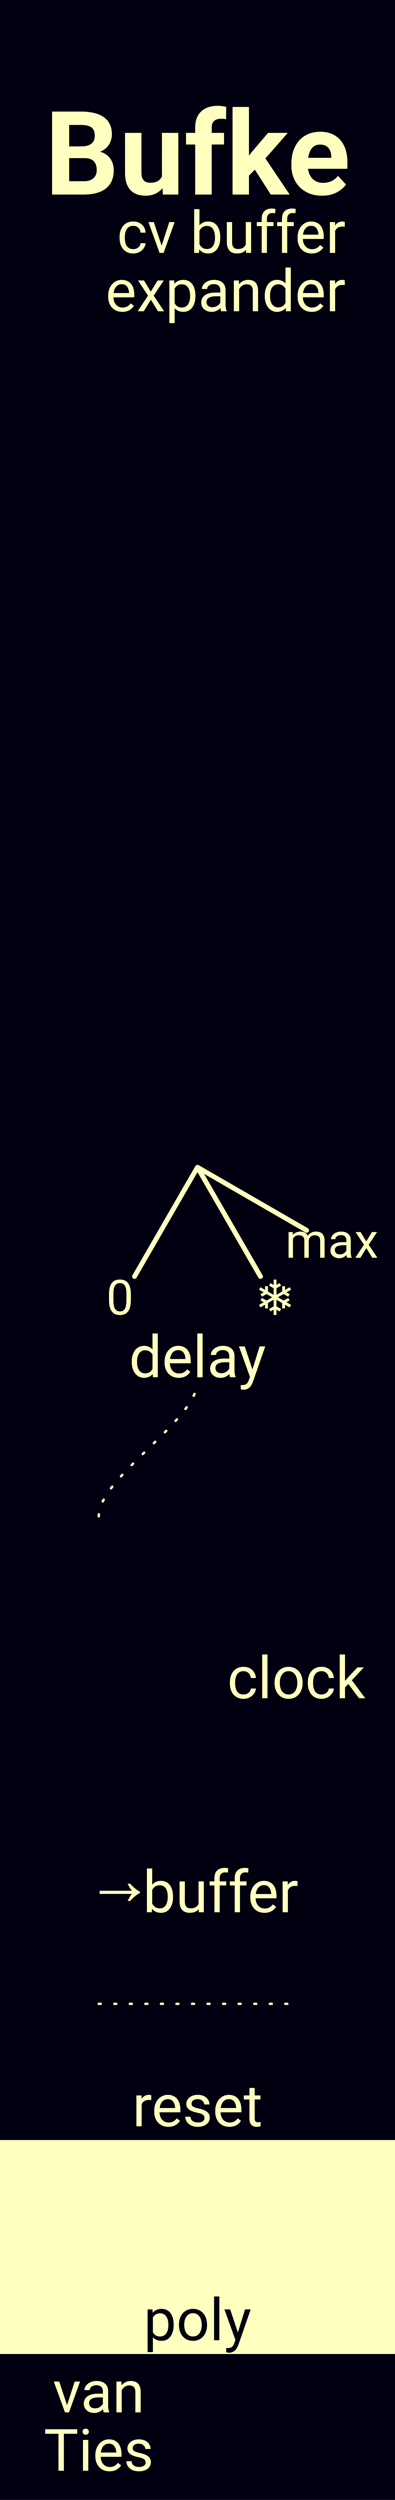 <?xml version="1.0" encoding="UTF-8" standalone="no"?>
<svg
   width="20.32mm"
   height="128.5mm"
   viewBox="0 0 20.32 128.5"
   version="1.1"
   id="svg13"
   sodipodi:docname="Bufke.svg"
   inkscape:version="1.4.2 (ebf0e94, 2025-05-08)"
   xmlns:inkscape="http://www.inkscape.org/namespaces/inkscape"
   xmlns:sodipodi="http://sodipodi.sourceforge.net/DTD/sodipodi-0.dtd"
   xmlns="http://www.w3.org/2000/svg"
   xmlns:svg="http://www.w3.org/2000/svg">
  <defs
     id="defs13" />
  <sodipodi:namedview
     id="namedview13"
     pagecolor="#ffffff"
     bordercolor="#000000"
     borderopacity="0.25"
     inkscape:showpageshadow="2"
     inkscape:pageopacity="0.0"
     inkscape:pagecheckerboard="0"
     inkscape:deskcolor="#d1d1d1"
     inkscape:document-units="mm"
     inkscape:zoom="2.1830005"
     inkscape:cx="16.720106"
     inkscape:cy="415.71222"
     inkscape:window-width="1366"
     inkscape:window-height="699"
     inkscape:window-x="0"
     inkscape:window-y="0"
     inkscape:window-maximized="1"
     inkscape:current-layer="svg13" />
  <rect
     style="fill:#000010"
     x="0"
     y="0"
     width="20.32"
     height="128.5"
     id="rect1" />
  <path
     id="text1"
     style="font-weight:bold;font-size:6px;font-family:Roboto;text-anchor:middle;fill:#ffffbf"
     d="M 11.201 5.438 C 10.963 5.438 10.757 5.482 10.583 5.568 C 10.411 5.652 10.278 5.776 10.182 5.942 C 10.088 6.106 10.041 6.309 10.041 6.549 L 10.041 6.83 L 9.569 6.83 L 9.569 7.428 L 10.041 7.428 L 10.041 10 L 10.891 10 L 10.891 7.428 L 11.524 7.428 L 11.524 6.83 L 10.891 6.83 L 10.891 6.549 C 10.891 6.453 10.91 6.372 10.947 6.306 C 10.984 6.239 11.038 6.189 11.108 6.156 C 11.18 6.121 11.267 6.104 11.368 6.104 C 11.423 6.104 11.471 6.105 11.512 6.109 C 11.553 6.113 11.592 6.12 11.629 6.13 L 11.638 5.494 C 11.57 5.479 11.499 5.466 11.427 5.456 C 11.355 5.444 11.28 5.438 11.201 5.438 z M 11.963 5.497 L 11.963 10 L 12.807 10 L 12.807 9.028 L 13.111 8.721 L 13.929 10 L 14.902 10 L 13.653 8.143 L 14.805 6.83 L 13.791 6.83 L 12.968 7.794 L 12.807 7.998 L 12.807 5.497 L 11.963 5.497 z M 2.679 5.735 L 2.679 10 L 3.558 10 L 4.311 10 C 4.641 10 4.92 9.953 5.149 9.859 C 5.379 9.766 5.554 9.626 5.673 9.44 C 5.792 9.253 5.852 9.022 5.852 8.749 C 5.852 8.577 5.815 8.416 5.741 8.266 C 5.668 8.115 5.552 7.993 5.392 7.899 C 5.321 7.856 5.241 7.824 5.15 7.801 C 5.19 7.785 5.228 7.767 5.263 7.747 C 5.433 7.653 5.557 7.532 5.635 7.384 C 5.715 7.236 5.755 7.073 5.755 6.897 C 5.755 6.698 5.719 6.527 5.647 6.382 C 5.574 6.236 5.47 6.114 5.334 6.019 C 5.197 5.923 5.03 5.852 4.832 5.805 C 4.637 5.758 4.415 5.735 4.167 5.735 L 2.679 5.735 z M 3.558 6.423 L 4.167 6.423 C 4.331 6.423 4.465 6.442 4.569 6.479 C 4.674 6.516 4.751 6.575 4.8 6.657 C 4.851 6.74 4.876 6.847 4.876 6.979 C 4.876 7.097 4.85 7.196 4.797 7.278 C 4.746 7.358 4.669 7.42 4.566 7.463 C 4.462 7.504 4.329 7.525 4.167 7.525 L 3.558 7.525 L 3.558 6.423 z M 16.475 6.772 C 16.244 6.772 16.037 6.811 15.854 6.892 C 15.67 6.97 15.514 7.082 15.385 7.228 C 15.258 7.375 15.16 7.548 15.092 7.747 C 15.024 7.946 14.99 8.166 14.99 8.406 L 14.99 8.524 C 14.99 8.734 15.026 8.933 15.098 9.121 C 15.17 9.306 15.274 9.47 15.408 9.61 C 15.545 9.751 15.711 9.861 15.907 9.942 C 16.102 10.02 16.322 10.059 16.568 10.059 C 16.774 10.059 16.957 10.031 17.117 9.977 C 17.277 9.92 17.413 9.848 17.527 9.76 C 17.642 9.672 17.733 9.58 17.799 9.484 L 17.389 9.039 C 17.293 9.16 17.179 9.251 17.046 9.312 C 16.915 9.37 16.774 9.399 16.621 9.399 C 16.498 9.399 16.388 9.378 16.29 9.335 C 16.195 9.292 16.113 9.232 16.044 9.153 C 15.978 9.075 15.926 8.982 15.889 8.875 C 15.868 8.812 15.854 8.746 15.845 8.676 L 17.87 8.676 L 17.87 8.324 C 17.87 8.092 17.839 7.881 17.779 7.692 C 17.718 7.5 17.628 7.336 17.509 7.199 C 17.392 7.062 17.246 6.957 17.072 6.883 C 16.899 6.809 16.7 6.772 16.475 6.772 z M 6.432 6.83 L 6.432 8.878 C 6.432 9.089 6.457 9.27 6.508 9.42 C 6.561 9.569 6.633 9.69 6.725 9.786 C 6.819 9.88 6.93 9.949 7.059 9.994 C 7.19 10.037 7.333 10.059 7.487 10.059 C 7.688 10.059 7.862 10.023 8.011 9.95 C 8.149 9.881 8.265 9.788 8.359 9.671 L 8.38 10 L 9.174 10 L 9.174 6.83 L 8.33 6.83 L 8.33 9.073 C 8.288 9.161 8.226 9.233 8.146 9.288 C 8.046 9.359 7.909 9.394 7.735 9.394 C 7.667 9.394 7.605 9.385 7.548 9.367 C 7.494 9.35 7.446 9.321 7.405 9.28 C 7.364 9.239 7.332 9.185 7.308 9.121 C 7.287 9.056 7.276 8.977 7.276 8.884 L 7.276 6.83 L 6.432 6.83 z M 16.466 7.431 C 16.597 7.431 16.705 7.458 16.789 7.513 C 16.873 7.567 16.935 7.642 16.976 7.735 C 17.019 7.827 17.04 7.931 17.04 8.049 L 17.04 8.113 L 15.855 8.113 C 15.86 8.081 15.865 8.05 15.871 8.02 C 15.897 7.901 15.934 7.797 15.983 7.709 C 16.034 7.621 16.099 7.553 16.179 7.504 C 16.259 7.455 16.355 7.431 16.466 7.431 z M 3.558 8.128 L 4.349 8.128 C 4.499 8.128 4.621 8.153 4.712 8.204 C 4.804 8.253 4.87 8.323 4.911 8.415 C 4.954 8.507 4.976 8.615 4.976 8.74 C 4.976 8.851 4.953 8.95 4.906 9.036 C 4.859 9.122 4.786 9.191 4.689 9.241 C 4.591 9.29 4.465 9.315 4.311 9.315 L 3.558 9.315 L 3.558 8.128 z M 13.982 10.719 C 13.874 10.719 13.782 10.74 13.704 10.781 C 13.625 10.821 13.565 10.88 13.523 10.96 C 13.482 11.038 13.462 11.134 13.462 11.248 L 13.462 11.415 L 13.211 11.415 L 13.211 11.623 L 13.462 11.623 L 13.462 13 L 13.732 13 L 13.732 11.623 L 14.069 11.623 L 14.069 11.415 L 13.732 11.415 L 13.732 11.248 C 13.732 11.183 13.744 11.13 13.765 11.086 C 13.787 11.042 13.818 11.008 13.859 10.986 C 13.901 10.962 13.95 10.951 14.008 10.951 C 14.033 10.951 14.059 10.952 14.084 10.954 C 14.111 10.956 14.134 10.959 14.155 10.964 L 14.169 10.742 C 14.139 10.735 14.108 10.729 14.076 10.725 C 14.044 10.721 14.013 10.719 13.982 10.719 z M 15.024 10.719 C 14.917 10.719 14.825 10.74 14.746 10.781 C 14.668 10.821 14.608 10.88 14.566 10.96 C 14.525 11.038 14.505 11.134 14.505 11.248 L 14.505 11.415 L 14.254 11.415 L 14.254 11.623 L 14.505 11.623 L 14.505 13 L 14.776 13 L 14.776 11.623 L 15.113 11.623 L 15.113 11.415 L 14.776 11.415 L 14.776 11.248 C 14.776 11.183 14.786 11.13 14.808 11.086 C 14.829 11.042 14.86 11.008 14.901 10.986 C 14.943 10.962 14.993 10.951 15.051 10.951 C 15.076 10.951 15.102 10.952 15.127 10.954 C 15.154 10.956 15.177 10.959 15.198 10.964 L 15.212 10.742 C 15.182 10.735 15.151 10.729 15.118 10.725 C 15.087 10.721 15.056 10.719 15.024 10.719 z M 9.989 10.75 L 9.989 13 L 10.238 13 L 10.252 12.817 C 10.254 12.82 10.257 12.824 10.259 12.827 C 10.311 12.893 10.375 12.943 10.45 12.978 C 10.526 13.012 10.615 13.029 10.715 13.029 C 10.814 13.029 10.901 13.009 10.977 12.969 C 11.053 12.929 11.118 12.873 11.17 12.801 C 11.223 12.729 11.263 12.644 11.291 12.546 C 11.318 12.447 11.332 12.34 11.332 12.225 L 11.332 12.194 C 11.332 12.073 11.318 11.964 11.291 11.865 C 11.263 11.765 11.223 11.68 11.17 11.609 C 11.119 11.537 11.054 11.482 10.977 11.444 C 10.9 11.405 10.812 11.386 10.712 11.386 C 10.612 11.386 10.525 11.403 10.45 11.439 C 10.376 11.472 10.312 11.522 10.261 11.587 L 10.261 10.75 L 9.989 10.75 z M 6.856 11.386 C 6.737 11.386 6.634 11.407 6.545 11.449 C 6.457 11.491 6.383 11.548 6.325 11.622 C 6.267 11.695 6.224 11.78 6.194 11.875 C 6.166 11.97 6.152 12.07 6.152 12.177 L 6.152 12.239 C 6.152 12.345 6.166 12.446 6.194 12.541 C 6.224 12.636 6.267 12.72 6.325 12.794 C 6.383 12.867 6.457 12.924 6.545 12.966 C 6.634 13.008 6.737 13.029 6.856 13.029 C 6.969 13.029 7.072 13.005 7.166 12.956 C 7.26 12.906 7.335 12.841 7.393 12.761 C 7.451 12.68 7.483 12.593 7.488 12.499 L 7.23 12.499 C 7.225 12.559 7.205 12.612 7.17 12.659 C 7.135 12.705 7.09 12.741 7.035 12.767 C 6.981 12.794 6.921 12.806 6.856 12.806 C 6.772 12.806 6.702 12.791 6.646 12.758 C 6.59 12.725 6.545 12.681 6.512 12.627 C 6.48 12.572 6.457 12.511 6.444 12.443 C 6.43 12.376 6.423 12.308 6.423 12.239 L 6.423 12.177 C 6.423 12.107 6.43 12.039 6.444 11.973 C 6.458 11.906 6.482 11.845 6.514 11.79 C 6.547 11.734 6.591 11.69 6.647 11.658 C 6.704 11.625 6.773 11.609 6.856 11.609 C 6.929 11.609 6.992 11.624 7.046 11.657 C 7.1 11.688 7.144 11.73 7.175 11.783 C 7.207 11.835 7.225 11.895 7.23 11.96 L 7.488 11.96 C 7.483 11.851 7.454 11.753 7.4 11.667 C 7.347 11.58 7.275 11.512 7.182 11.462 C 7.089 11.411 6.98 11.386 6.856 11.386 z M 16.002 11.386 C 15.913 11.386 15.827 11.404 15.744 11.44 C 15.661 11.476 15.586 11.529 15.521 11.6 C 15.456 11.67 15.404 11.756 15.366 11.858 C 15.328 11.958 15.309 12.073 15.309 12.202 L 15.309 12.263 C 15.309 12.375 15.326 12.477 15.36 12.571 C 15.394 12.665 15.443 12.746 15.507 12.814 C 15.571 12.883 15.648 12.936 15.737 12.974 C 15.826 13.011 15.926 13.029 16.037 13.029 C 16.141 13.029 16.232 13.015 16.308 12.985 C 16.385 12.956 16.45 12.918 16.503 12.871 C 16.556 12.824 16.599 12.775 16.633 12.723 L 16.469 12.593 C 16.419 12.658 16.361 12.711 16.295 12.75 C 16.228 12.789 16.147 12.808 16.052 12.808 C 15.978 12.808 15.911 12.794 15.852 12.766 C 15.795 12.737 15.745 12.698 15.704 12.648 C 15.664 12.599 15.633 12.541 15.612 12.476 C 15.593 12.415 15.583 12.351 15.581 12.283 L 16.654 12.283 L 16.654 12.162 C 16.654 12.051 16.641 11.948 16.616 11.855 C 16.59 11.76 16.551 11.678 16.498 11.609 C 16.445 11.538 16.378 11.483 16.295 11.444 C 16.213 11.405 16.115 11.386 16.002 11.386 z M 17.616 11.386 C 17.53 11.386 17.456 11.405 17.393 11.442 C 17.332 11.478 17.281 11.528 17.241 11.594 C 17.24 11.595 17.239 11.596 17.239 11.597 L 17.234 11.415 L 16.97 11.415 L 16.97 13 L 17.241 13 L 17.241 11.873 C 17.26 11.829 17.285 11.791 17.316 11.758 C 17.349 11.723 17.389 11.695 17.437 11.676 C 17.485 11.656 17.54 11.646 17.603 11.646 C 17.628 11.646 17.651 11.647 17.67 11.649 C 17.691 11.65 17.712 11.653 17.734 11.658 L 17.736 11.406 C 17.726 11.401 17.709 11.397 17.683 11.393 C 17.658 11.388 17.636 11.386 17.616 11.386 z M 7.635 11.415 L 8.209 13 L 8.39 13 L 8.416 13 L 8.985 11.415 L 8.708 11.415 L 8.315 12.629 L 7.913 11.415 L 7.635 11.415 z M 12.644 11.415 L 12.644 12.568 C 12.614 12.636 12.568 12.692 12.505 12.734 C 12.438 12.778 12.347 12.799 12.231 12.799 C 12.194 12.799 12.158 12.794 12.123 12.783 C 12.089 12.772 12.058 12.754 12.029 12.727 C 12.002 12.7 11.98 12.664 11.963 12.618 C 11.947 12.571 11.94 12.512 11.94 12.441 L 11.94 11.415 L 11.669 11.415 L 11.669 12.437 C 11.669 12.543 11.681 12.634 11.705 12.709 C 11.731 12.784 11.766 12.845 11.812 12.892 C 11.858 12.939 11.913 12.973 11.977 12.996 C 12.041 13.018 12.112 13.029 12.189 13.029 C 12.302 13.029 12.398 13.011 12.477 12.975 C 12.547 12.942 12.606 12.898 12.652 12.843 L 12.658 13 L 12.917 13 L 12.917 11.415 L 12.644 11.415 z M 16.002 11.609 C 16.094 11.609 16.168 11.63 16.221 11.673 C 16.275 11.716 16.314 11.771 16.339 11.837 C 16.364 11.903 16.379 11.972 16.382 12.042 L 16.382 12.062 L 15.589 12.062 C 15.594 12.022 15.602 11.984 15.612 11.948 C 15.632 11.875 15.661 11.813 15.698 11.762 C 15.735 11.711 15.78 11.673 15.832 11.648 C 15.883 11.622 15.94 11.609 16.002 11.609 z M 10.645 11.614 C 10.722 11.614 10.787 11.63 10.84 11.661 C 10.892 11.692 10.935 11.733 10.967 11.787 C 10.999 11.84 11.023 11.902 11.038 11.972 C 11.052 12.041 11.059 12.115 11.059 12.194 L 11.059 12.225 C 11.059 12.304 11.052 12.378 11.036 12.448 C 11.02 12.517 10.996 12.578 10.963 12.631 C 10.93 12.683 10.888 12.725 10.835 12.755 C 10.783 12.785 10.721 12.799 10.648 12.799 C 10.559 12.799 10.484 12.779 10.424 12.739 C 10.364 12.699 10.316 12.648 10.28 12.585 C 10.273 12.573 10.267 12.561 10.261 12.549 L 10.261 11.86 C 10.282 11.817 10.308 11.779 10.338 11.745 C 10.374 11.704 10.416 11.673 10.466 11.649 C 10.517 11.626 10.576 11.614 10.645 11.614 z M 14.686 13.75 L 14.686 14.575 C 14.637 14.516 14.577 14.47 14.508 14.438 C 14.433 14.403 14.346 14.386 14.247 14.386 C 14.152 14.386 14.066 14.405 13.989 14.444 C 13.913 14.482 13.847 14.537 13.791 14.608 C 13.737 14.68 13.694 14.765 13.664 14.865 C 13.634 14.963 13.62 15.073 13.62 15.194 L 13.62 15.225 C 13.62 15.34 13.634 15.447 13.664 15.546 C 13.694 15.643 13.737 15.728 13.791 15.801 C 13.847 15.873 13.913 15.929 13.989 15.969 C 14.066 16.009 14.151 16.03 14.244 16.03 C 14.345 16.03 14.432 16.012 14.508 15.978 C 14.582 15.943 14.645 15.894 14.697 15.829 L 14.71 16 L 14.959 16 L 14.959 13.75 L 14.686 13.75 z M 6.257 14.386 C 6.169 14.386 6.083 14.404 6 14.44 C 5.917 14.476 5.842 14.529 5.777 14.6 C 5.711 14.67 5.66 14.756 5.622 14.857 C 5.584 14.958 5.565 15.073 5.565 15.202 L 5.565 15.263 C 5.565 15.374 5.582 15.477 5.616 15.571 C 5.65 15.664 5.699 15.746 5.762 15.814 C 5.827 15.882 5.904 15.936 5.992 15.974 C 6.082 16.011 6.182 16.03 6.293 16.03 C 6.397 16.03 6.488 16.015 6.564 15.986 C 6.641 15.956 6.706 15.918 6.759 15.871 C 6.811 15.824 6.855 15.775 6.889 15.723 L 6.725 15.593 C 6.675 15.658 6.617 15.71 6.551 15.749 C 6.484 15.788 6.403 15.808 6.307 15.808 C 6.233 15.808 6.167 15.794 6.108 15.765 C 6.051 15.737 6.001 15.698 5.96 15.649 C 5.92 15.599 5.889 15.541 5.868 15.476 C 5.849 15.415 5.839 15.351 5.837 15.284 L 6.909 15.284 L 6.909 15.162 C 6.909 15.051 6.897 14.948 6.871 14.854 C 6.846 14.76 6.807 14.678 6.754 14.608 C 6.701 14.538 6.634 14.484 6.551 14.445 C 6.468 14.406 6.371 14.386 6.257 14.386 z M 9.434 14.386 C 9.334 14.386 9.246 14.403 9.169 14.438 C 9.093 14.473 9.029 14.523 8.975 14.589 L 8.962 14.415 L 8.713 14.415 L 8.713 16.609 L 8.985 16.609 L 8.985 15.846 C 9.037 15.904 9.099 15.948 9.171 15.979 C 9.248 16.013 9.337 16.03 9.438 16.03 C 9.536 16.03 9.623 16.009 9.7 15.969 C 9.776 15.929 9.84 15.873 9.892 15.801 C 9.945 15.728 9.984 15.643 10.012 15.546 C 10.039 15.447 10.053 15.34 10.053 15.225 L 10.053 15.194 C 10.053 15.073 10.039 14.963 10.012 14.865 C 9.985 14.765 9.946 14.68 9.893 14.608 C 9.841 14.537 9.776 14.482 9.699 14.444 C 9.621 14.405 9.533 14.386 9.434 14.386 z M 11.015 14.386 C 10.92 14.386 10.833 14.399 10.754 14.427 C 10.677 14.453 10.611 14.489 10.555 14.535 C 10.501 14.58 10.459 14.63 10.429 14.686 C 10.4 14.742 10.385 14.798 10.385 14.854 L 10.657 14.854 C 10.657 14.81 10.671 14.769 10.699 14.731 C 10.728 14.693 10.768 14.662 10.819 14.639 C 10.871 14.615 10.931 14.604 10.999 14.604 C 11.073 14.604 11.134 14.617 11.184 14.642 C 11.234 14.667 11.271 14.704 11.295 14.751 C 11.32 14.796 11.333 14.851 11.333 14.913 L 11.333 15.039 L 11.065 15.039 C 10.957 15.039 10.859 15.051 10.771 15.073 C 10.683 15.095 10.608 15.128 10.545 15.172 C 10.483 15.215 10.435 15.27 10.401 15.335 C 10.368 15.399 10.352 15.474 10.352 15.559 C 10.352 15.647 10.374 15.727 10.417 15.798 C 10.462 15.868 10.525 15.924 10.605 15.966 C 10.686 16.008 10.78 16.03 10.888 16.03 C 10.974 16.03 11.051 16.015 11.119 15.986 C 11.189 15.955 11.248 15.917 11.298 15.872 C 11.313 15.859 11.326 15.846 11.339 15.833 C 11.341 15.847 11.343 15.861 11.345 15.876 C 11.353 15.927 11.363 15.969 11.377 16 L 11.66 16 L 11.66 15.977 C 11.641 15.934 11.627 15.882 11.617 15.823 C 11.609 15.763 11.604 15.707 11.604 15.654 L 11.604 14.916 C 11.604 14.798 11.579 14.699 11.528 14.621 C 11.478 14.542 11.409 14.483 11.32 14.444 C 11.232 14.405 11.131 14.386 11.015 14.386 z M 12.769 14.386 C 12.673 14.386 12.586 14.405 12.507 14.443 C 12.429 14.48 12.361 14.533 12.304 14.601 C 12.301 14.605 12.298 14.608 12.295 14.612 L 12.287 14.415 L 12.03 14.415 L 12.03 16 L 12.302 16 L 12.302 14.869 C 12.319 14.835 12.339 14.803 12.362 14.774 C 12.402 14.724 12.449 14.685 12.504 14.657 C 12.559 14.629 12.621 14.614 12.688 14.614 C 12.756 14.614 12.814 14.626 12.861 14.649 C 12.908 14.672 12.944 14.709 12.968 14.759 C 12.993 14.809 13.004 14.875 13.004 14.958 L 13.004 16 L 13.277 16 L 13.277 14.961 C 13.277 14.857 13.266 14.769 13.242 14.696 C 13.219 14.623 13.184 14.563 13.139 14.517 C 13.095 14.472 13.042 14.438 12.98 14.418 C 12.917 14.396 12.847 14.386 12.769 14.386 z M 16.002 14.386 C 15.913 14.386 15.827 14.404 15.744 14.44 C 15.661 14.476 15.586 14.529 15.521 14.6 C 15.456 14.67 15.404 14.756 15.366 14.857 C 15.328 14.958 15.309 15.073 15.309 15.202 L 15.309 15.263 C 15.309 15.374 15.326 15.477 15.36 15.571 C 15.394 15.664 15.443 15.746 15.507 15.814 C 15.571 15.882 15.648 15.936 15.737 15.974 C 15.826 16.011 15.926 16.03 16.037 16.03 C 16.141 16.03 16.232 16.015 16.308 15.986 C 16.385 15.956 16.45 15.918 16.503 15.871 C 16.556 15.824 16.599 15.775 16.633 15.723 L 16.469 15.593 C 16.419 15.658 16.361 15.71 16.295 15.749 C 16.228 15.788 16.147 15.808 16.052 15.808 C 15.978 15.808 15.911 15.794 15.852 15.765 C 15.795 15.737 15.745 15.698 15.704 15.649 C 15.664 15.599 15.633 15.541 15.612 15.476 C 15.593 15.415 15.583 15.351 15.581 15.284 L 16.654 15.284 L 16.654 15.162 C 16.654 15.051 16.641 14.948 16.616 14.854 C 16.59 14.76 16.551 14.678 16.498 14.608 C 16.445 14.538 16.378 14.484 16.295 14.445 C 16.213 14.406 16.115 14.386 16.002 14.386 z M 17.616 14.386 C 17.53 14.386 17.456 14.404 17.393 14.441 C 17.332 14.478 17.281 14.529 17.241 14.594 C 17.24 14.595 17.239 14.596 17.239 14.597 L 17.234 14.415 L 16.97 14.415 L 16.97 16 L 17.241 16 L 17.241 14.873 C 17.26 14.829 17.285 14.79 17.316 14.758 C 17.349 14.723 17.389 14.695 17.437 14.676 C 17.485 14.656 17.54 14.647 17.603 14.647 C 17.628 14.647 17.651 14.647 17.67 14.649 C 17.691 14.65 17.712 14.653 17.734 14.658 L 17.736 14.406 C 17.726 14.402 17.709 14.397 17.683 14.393 C 17.658 14.388 17.636 14.386 17.616 14.386 z M 7.097 14.415 L 7.614 15.198 L 7.081 16 L 7.396 16 L 7.762 15.405 L 8.128 16 L 8.442 16 L 7.907 15.198 L 8.425 14.415 L 8.108 14.415 L 7.756 14.992 L 7.409 14.415 L 7.097 14.415 z M 6.257 14.608 C 6.35 14.608 6.423 14.63 6.477 14.673 C 6.531 14.716 6.57 14.77 6.594 14.837 C 6.62 14.903 6.634 14.972 6.638 15.042 L 6.638 15.063 L 5.845 15.063 C 5.85 15.022 5.858 14.984 5.868 14.948 C 5.888 14.875 5.917 14.813 5.954 14.762 C 5.991 14.712 6.036 14.674 6.087 14.648 C 6.139 14.622 6.196 14.608 6.257 14.608 z M 16.002 14.608 C 16.094 14.608 16.168 14.63 16.221 14.673 C 16.275 14.716 16.314 14.77 16.339 14.837 C 16.364 14.903 16.379 14.972 16.382 15.042 L 16.382 15.063 L 15.589 15.063 C 15.594 15.022 15.602 14.984 15.612 14.948 C 15.632 14.875 15.661 14.813 15.698 14.762 C 15.735 14.712 15.78 14.674 15.832 14.648 C 15.883 14.622 15.94 14.608 16.002 14.608 z M 9.354 14.614 C 9.429 14.614 9.492 14.63 9.546 14.661 C 9.6 14.691 9.644 14.733 9.678 14.787 C 9.713 14.84 9.739 14.901 9.755 14.972 C 9.772 15.041 9.78 15.115 9.78 15.194 L 9.78 15.225 C 9.78 15.304 9.772 15.379 9.755 15.449 C 9.739 15.519 9.713 15.58 9.678 15.634 C 9.644 15.687 9.6 15.73 9.546 15.761 C 9.493 15.792 9.43 15.807 9.357 15.807 C 9.268 15.807 9.194 15.789 9.136 15.753 C 9.077 15.715 9.03 15.667 8.995 15.607 C 8.992 15.601 8.988 15.595 8.985 15.589 L 8.985 14.833 C 9.003 14.801 9.024 14.771 9.048 14.745 C 9.083 14.705 9.126 14.673 9.176 14.649 C 9.226 14.626 9.286 14.614 9.354 14.614 z M 14.314 14.614 C 14.383 14.614 14.442 14.626 14.492 14.649 C 14.542 14.673 14.585 14.705 14.619 14.745 C 14.645 14.774 14.668 14.806 14.686 14.842 L 14.686 15.567 C 14.682 15.575 14.678 15.583 14.673 15.591 C 14.638 15.654 14.591 15.704 14.532 15.742 C 14.475 15.78 14.401 15.8 14.311 15.8 C 14.238 15.8 14.175 15.784 14.122 15.755 C 14.069 15.725 14.026 15.684 13.992 15.631 C 13.958 15.578 13.933 15.517 13.916 15.448 C 13.9 15.378 13.892 15.304 13.892 15.225 L 13.892 15.194 C 13.892 15.115 13.9 15.041 13.916 14.972 C 13.933 14.901 13.958 14.84 13.992 14.787 C 14.026 14.733 14.069 14.691 14.122 14.661 C 14.176 14.63 14.24 14.614 14.314 14.614 z M 11.109 15.23 L 11.333 15.23 L 11.333 15.554 C 11.324 15.573 11.312 15.592 11.298 15.61 C 11.261 15.661 11.211 15.704 11.147 15.739 C 11.084 15.774 11.011 15.792 10.927 15.792 C 10.861 15.792 10.805 15.78 10.759 15.757 C 10.714 15.732 10.68 15.699 10.658 15.658 C 10.635 15.617 10.624 15.572 10.624 15.523 C 10.624 15.474 10.635 15.431 10.656 15.395 C 10.678 15.358 10.709 15.327 10.75 15.303 C 10.791 15.279 10.842 15.26 10.903 15.249 C 10.963 15.236 11.032 15.23 11.109 15.23 z M 10.16 59.875 A 0.125 0.125 0 0 0 10.051 59.937 L 6.813 65.549 A 0.125 0.125 0 0 0 6.857 65.721 A 0.125 0.125 0 0 0 7.027 65.674 L 10.159 60.251 L 13.291 65.674 A 0.125 0.125 0 0 0 13.463 65.721 A 0.125 0.125 0 0 0 13.508 65.549 L 10.5 60.34 L 15.709 63.348 A 0.125 0.125 0 0 0 15.881 63.303 A 0.125 0.125 0 0 0 15.834 63.131 L 10.223 59.892 A 0.125 0.125 0 0 0 10.16 59.875 z M 15.456 63.305 C 15.368 63.305 15.291 63.321 15.224 63.353 C 15.162 63.382 15.109 63.422 15.066 63.473 L 15.059 63.329 L 14.845 63.329 L 14.845 64.65 L 15.071 64.65 L 15.071 63.682 C 15.08 63.663 15.09 63.646 15.101 63.629 C 15.128 63.587 15.163 63.555 15.208 63.531 C 15.253 63.507 15.309 63.495 15.375 63.495 C 15.432 63.495 15.482 63.505 15.524 63.525 C 15.566 63.544 15.599 63.574 15.622 63.615 C 15.645 63.657 15.657 63.712 15.657 63.781 L 15.657 64.65 L 15.883 64.65 L 15.883 63.771 L 15.883 63.77 C 15.886 63.744 15.892 63.718 15.9 63.693 C 15.914 63.655 15.934 63.621 15.96 63.592 C 15.986 63.562 16.018 63.538 16.056 63.521 C 16.095 63.504 16.139 63.496 16.188 63.496 C 16.246 63.496 16.295 63.504 16.337 63.521 C 16.379 63.537 16.412 63.566 16.435 63.608 C 16.458 63.649 16.47 63.706 16.47 63.78 L 16.47 64.65 L 16.697 64.65 L 16.697 63.783 C 16.697 63.7 16.688 63.628 16.668 63.568 C 16.649 63.507 16.62 63.458 16.581 63.42 C 16.544 63.381 16.498 63.352 16.442 63.333 C 16.388 63.314 16.325 63.305 16.254 63.305 C 16.17 63.305 16.096 63.321 16.031 63.352 C 15.966 63.382 15.911 63.423 15.866 63.475 C 15.855 63.488 15.844 63.502 15.834 63.517 C 15.815 63.476 15.791 63.442 15.762 63.414 C 15.724 63.376 15.679 63.349 15.627 63.332 C 15.575 63.314 15.518 63.305 15.456 63.305 z M 17.553 63.305 C 17.473 63.305 17.401 63.316 17.336 63.339 C 17.272 63.361 17.216 63.391 17.17 63.43 C 17.124 63.467 17.089 63.509 17.065 63.555 C 17.04 63.602 17.028 63.649 17.028 63.696 L 17.254 63.696 C 17.254 63.659 17.266 63.625 17.289 63.593 C 17.314 63.561 17.347 63.536 17.39 63.517 C 17.433 63.497 17.483 63.487 17.539 63.487 C 17.601 63.487 17.652 63.497 17.693 63.519 C 17.735 63.54 17.766 63.57 17.786 63.609 C 17.807 63.647 17.818 63.692 17.818 63.744 L 17.818 63.85 L 17.594 63.85 C 17.504 63.85 17.423 63.859 17.349 63.878 C 17.276 63.896 17.213 63.924 17.161 63.961 C 17.109 63.997 17.069 64.042 17.041 64.096 C 17.014 64.15 17 64.212 17 64.283 C 17 64.356 17.018 64.422 17.055 64.482 C 17.092 64.54 17.145 64.587 17.211 64.622 C 17.279 64.657 17.357 64.675 17.447 64.675 C 17.519 64.675 17.583 64.663 17.64 64.638 C 17.698 64.613 17.747 64.582 17.789 64.544 C 17.801 64.533 17.812 64.522 17.823 64.511 C 17.825 64.522 17.826 64.534 17.828 64.546 C 17.834 64.59 17.843 64.624 17.855 64.65 L 18.09 64.65 L 18.09 64.631 C 18.075 64.595 18.063 64.552 18.055 64.503 C 18.047 64.453 18.044 64.406 18.044 64.362 L 18.044 63.747 C 18.044 63.649 18.023 63.567 17.98 63.502 C 17.939 63.436 17.881 63.387 17.807 63.354 C 17.734 63.322 17.649 63.305 17.553 63.305 z M 18.291 63.329 L 18.722 63.982 L 18.278 64.65 L 18.54 64.65 L 18.846 64.155 L 19.151 64.65 L 19.412 64.65 L 18.967 63.982 L 19.399 63.329 L 19.134 63.329 L 18.841 63.811 L 18.552 63.329 L 18.291 63.329 z M 17.631 64.008 L 17.818 64.008 L 17.818 64.279 C 17.81 64.294 17.8 64.31 17.789 64.326 C 17.758 64.368 17.716 64.404 17.663 64.433 C 17.61 64.463 17.549 64.477 17.48 64.477 C 17.424 64.477 17.378 64.467 17.34 64.448 C 17.302 64.427 17.274 64.4 17.255 64.366 C 17.237 64.332 17.227 64.294 17.227 64.252 C 17.227 64.212 17.236 64.177 17.254 64.146 C 17.272 64.116 17.298 64.09 17.332 64.069 C 17.366 64.049 17.408 64.034 17.459 64.024 C 17.509 64.013 17.567 64.008 17.631 64.008 z M 6.168 65.77 C 6.083 65.77 6.005 65.782 5.936 65.808 C 5.868 65.834 5.809 65.878 5.76 65.938 C 5.712 65.998 5.674 66.076 5.647 66.175 C 5.621 66.273 5.608 66.395 5.608 66.541 L 5.608 66.812 C 5.608 66.928 5.616 67.03 5.633 67.117 C 5.65 67.204 5.676 67.279 5.708 67.34 C 5.741 67.401 5.779 67.45 5.825 67.488 C 5.871 67.526 5.924 67.553 5.982 67.57 C 6.039 67.587 6.102 67.596 6.171 67.596 C 6.257 67.596 6.334 67.582 6.403 67.556 C 6.472 67.528 6.531 67.483 6.579 67.422 C 6.628 67.361 6.666 67.281 6.692 67.181 C 6.718 67.081 6.731 66.958 6.731 66.812 L 6.731 66.541 C 6.731 66.425 6.723 66.324 6.706 66.237 C 6.688 66.151 6.663 66.078 6.631 66.019 C 6.599 65.958 6.56 65.91 6.515 65.875 C 6.469 65.838 6.417 65.811 6.359 65.795 C 6.301 65.778 6.237 65.77 6.168 65.77 z M 14.077 65.772 L 14.077 66.049 L 13.913 65.955 L 13.84 66.082 L 14.077 66.218 L 14.077 66.557 L 13.784 66.387 L 13.784 66.114 L 13.637 66.114 L 13.637 66.303 L 13.398 66.164 L 13.325 66.291 L 13.564 66.43 L 13.401 66.524 L 13.474 66.651 L 13.711 66.514 L 14.003 66.683 L 13.711 66.852 L 13.474 66.716 L 13.401 66.842 L 13.564 66.936 L 13.325 67.075 L 13.398 67.203 L 13.637 67.064 L 13.637 67.253 L 13.784 67.253 L 13.784 66.979 L 14.077 66.809 L 14.077 67.149 L 13.84 67.284 L 13.913 67.411 L 14.077 67.317 L 14.077 67.594 L 14.223 67.594 L 14.223 67.317 L 14.387 67.411 L 14.46 67.284 L 14.223 67.149 L 14.223 66.809 L 14.516 66.979 L 14.516 67.253 L 14.663 67.253 L 14.663 67.064 L 14.902 67.203 L 14.975 67.075 L 14.736 66.936 L 14.899 66.842 L 14.826 66.716 L 14.589 66.852 L 14.296 66.683 L 14.589 66.514 L 14.826 66.651 L 14.899 66.524 L 14.736 66.43 L 14.975 66.291 L 14.902 66.164 L 14.663 66.303 L 14.663 66.114 L 14.516 66.114 L 14.516 66.387 L 14.223 66.556 L 14.223 66.218 L 14.46 66.082 L 14.387 65.955 L 14.223 66.049 L 14.223 65.772 L 14.077 65.772 z M 6.168 65.954 C 6.212 65.954 6.251 65.96 6.286 65.973 C 6.322 65.985 6.354 66.005 6.38 66.032 C 6.408 66.059 6.431 66.094 6.449 66.137 C 6.467 66.18 6.48 66.232 6.489 66.293 C 6.499 66.353 6.504 66.423 6.504 66.503 L 6.504 66.849 C 6.504 66.948 6.497 67.033 6.483 67.105 C 6.469 67.176 6.448 67.234 6.42 67.28 C 6.392 67.324 6.357 67.357 6.316 67.378 C 6.274 67.399 6.226 67.41 6.171 67.41 C 6.128 67.41 6.088 67.404 6.052 67.391 C 6.017 67.377 5.986 67.356 5.959 67.327 C 5.932 67.299 5.91 67.263 5.891 67.219 C 5.872 67.174 5.858 67.121 5.848 67.06 C 5.839 66.999 5.835 66.928 5.835 66.849 L 5.835 66.503 C 5.835 66.403 5.842 66.318 5.857 66.248 C 5.872 66.178 5.893 66.121 5.921 66.078 C 5.949 66.035 5.984 66.004 6.025 65.985 C 6.067 65.964 6.114 65.954 6.168 65.954 z M 7.845 68.543 L 7.845 69.367 C 7.795 69.308 7.736 69.263 7.666 69.231 C 7.592 69.196 7.505 69.178 7.405 69.178 C 7.311 69.178 7.225 69.198 7.147 69.237 C 7.071 69.275 7.006 69.33 6.95 69.401 C 6.895 69.472 6.853 69.558 6.822 69.657 C 6.793 69.756 6.778 69.866 6.778 69.987 L 6.778 70.017 C 6.778 70.133 6.793 70.24 6.822 70.338 C 6.853 70.436 6.895 70.521 6.95 70.593 C 7.006 70.665 7.071 70.722 7.147 70.762 C 7.225 70.802 7.31 70.822 7.403 70.822 C 7.503 70.822 7.591 70.805 7.666 70.77 C 7.741 70.735 7.804 70.686 7.855 70.622 L 7.868 70.793 L 8.117 70.793 L 8.117 68.543 L 7.845 68.543 z M 10.15 68.543 L 10.15 70.793 L 10.423 70.793 L 10.423 68.543 L 10.15 68.543 z M 9.16 69.178 C 9.071 69.178 8.985 69.196 8.902 69.232 C 8.819 69.269 8.745 69.322 8.68 69.392 C 8.614 69.462 8.563 69.548 8.525 69.65 C 8.486 69.751 8.467 69.865 8.467 69.994 L 8.467 70.056 C 8.467 70.167 8.485 70.269 8.519 70.363 C 8.553 70.457 8.602 70.538 8.665 70.607 C 8.73 70.675 8.806 70.728 8.895 70.766 C 8.985 70.803 9.085 70.822 9.195 70.822 L 9.195 70.822 C 9.3 70.822 9.39 70.807 9.467 70.778 C 9.544 70.748 9.609 70.71 9.661 70.663 C 9.714 70.617 9.757 70.567 9.792 70.516 L 9.627 70.385 C 9.578 70.451 9.52 70.503 9.453 70.542 C 9.387 70.581 9.306 70.6 9.21 70.6 C 9.136 70.6 9.069 70.586 9.011 70.558 C 8.953 70.53 8.904 70.49 8.863 70.441 C 8.823 70.391 8.792 70.333 8.771 70.268 C 8.752 70.208 8.742 70.144 8.74 70.076 L 9.812 70.076 L 9.812 69.954 C 9.812 69.843 9.799 69.741 9.774 69.647 C 9.749 69.552 9.71 69.47 9.657 69.401 C 9.604 69.331 9.536 69.276 9.453 69.237 C 9.371 69.198 9.273 69.178 9.16 69.178 z M 11.475 69.178 C 11.379 69.178 11.292 69.192 11.214 69.219 C 11.137 69.245 11.07 69.282 11.015 69.328 C 10.96 69.372 10.918 69.423 10.889 69.478 C 10.859 69.534 10.845 69.59 10.845 69.647 L 11.116 69.647 C 11.116 69.603 11.13 69.562 11.158 69.524 C 11.188 69.486 11.228 69.455 11.278 69.431 C 11.33 69.408 11.39 69.396 11.459 69.396 C 11.532 69.396 11.593 69.409 11.643 69.435 C 11.693 69.46 11.73 69.496 11.754 69.543 C 11.78 69.589 11.793 69.643 11.793 69.706 L 11.793 69.831 L 11.524 69.831 C 11.416 69.831 11.318 69.843 11.23 69.865 C 11.142 69.887 11.067 69.921 11.004 69.965 C 10.942 70.008 10.894 70.062 10.861 70.128 C 10.828 70.192 10.811 70.267 10.811 70.352 C 10.811 70.44 10.833 70.519 10.877 70.591 C 10.922 70.661 10.984 70.717 11.064 70.759 C 11.145 70.801 11.24 70.822 11.347 70.822 C 11.433 70.822 11.51 70.807 11.579 70.778 C 11.648 70.747 11.708 70.71 11.757 70.665 C 11.772 70.652 11.786 70.639 11.799 70.625 C 11.8 70.639 11.802 70.653 11.804 70.668 C 11.812 70.72 11.823 70.761 11.836 70.793 L 12.119 70.793 L 12.119 70.769 C 12.101 70.726 12.087 70.675 12.077 70.615 C 12.068 70.556 12.063 70.5 12.063 70.447 L 12.063 69.708 C 12.063 69.59 12.038 69.492 11.987 69.414 C 11.938 69.335 11.869 69.276 11.78 69.237 C 11.692 69.198 11.59 69.178 11.475 69.178 z M 12.293 69.208 L 12.859 70.775 L 12.8 70.936 C 12.779 71.001 12.753 71.053 12.723 71.09 C 12.693 71.128 12.657 71.155 12.614 71.17 C 12.571 71.187 12.519 71.195 12.458 71.195 C 12.451 71.195 12.439 71.194 12.421 71.193 C 12.404 71.192 12.392 71.19 12.384 71.189 L 12.386 71.409 C 12.399 71.413 12.423 71.418 12.456 71.424 C 12.489 71.43 12.517 71.433 12.538 71.433 C 12.611 71.433 12.673 71.419 12.724 71.393 C 12.777 71.368 12.822 71.334 12.859 71.293 C 12.896 71.252 12.926 71.209 12.95 71.163 C 12.974 71.118 12.994 71.076 13.009 71.037 L 13.644 69.208 L 13.354 69.208 L 12.986 70.393 L 12.589 69.208 L 12.293 69.208 z M 9.16 69.401 C 9.253 69.401 9.326 69.423 9.38 69.466 C 9.434 69.508 9.473 69.563 9.497 69.629 C 9.522 69.696 9.537 69.764 9.541 69.834 L 9.541 69.855 L 8.748 69.855 C 8.753 69.814 8.761 69.776 8.771 69.741 C 8.791 69.668 8.82 69.606 8.857 69.555 C 8.894 69.504 8.938 69.466 8.99 69.44 C 9.042 69.414 9.099 69.401 9.16 69.401 z M 7.473 69.407 C 7.541 69.407 7.6 69.418 7.65 69.442 C 7.701 69.465 7.743 69.497 7.777 69.537 C 7.804 69.567 7.826 69.599 7.845 69.635 L 7.845 70.36 C 7.841 70.368 7.836 70.376 7.832 70.384 C 7.796 70.446 7.75 70.497 7.691 70.535 C 7.633 70.573 7.56 70.592 7.47 70.592 C 7.397 70.592 7.333 70.577 7.281 70.548 C 7.228 70.517 7.185 70.476 7.15 70.423 C 7.116 70.37 7.091 70.309 7.075 70.24 C 7.059 70.171 7.051 70.097 7.051 70.017 L 7.051 69.987 C 7.051 69.908 7.059 69.834 7.075 69.764 C 7.091 69.694 7.116 69.632 7.15 69.58 C 7.185 69.526 7.228 69.484 7.281 69.454 C 7.334 69.422 7.399 69.407 7.473 69.407 z M 11.568 70.022 L 11.793 70.022 L 11.793 70.347 C 11.783 70.365 11.772 70.384 11.757 70.403 C 11.72 70.454 11.67 70.496 11.607 70.532 C 11.543 70.567 11.47 70.584 11.387 70.584 C 11.32 70.584 11.264 70.573 11.218 70.549 C 11.174 70.525 11.14 70.492 11.117 70.451 C 11.095 70.41 11.084 70.365 11.084 70.315 C 11.084 70.266 11.094 70.224 11.116 70.187 C 11.137 70.15 11.169 70.12 11.21 70.095 C 11.251 70.071 11.302 70.053 11.362 70.041 C 11.423 70.029 11.491 70.022 11.568 70.022 z M 10.007 71.589 A 0.062 0.062 0 0 0 9.949 71.627 L 9.934 71.662 L 9.908 71.715 A 0.062 0.062 0 0 0 9.937 71.799 A 0.062 0.062 0 0 0 10.022 71.769 L 10.049 71.713 L 10.065 71.676 A 0.062 0.062 0 0 0 10.031 71.594 A 0.062 0.062 0 0 0 10.007 71.589 z M 9.6 72.277 A 0.062 0.062 0 0 0 9.551 72.303 L 9.492 72.383 A 0.062 0.062 0 0 0 9.506 72.471 A 0.062 0.062 0 0 0 9.594 72.457 L 9.652 72.377 A 0.062 0.062 0 0 0 9.639 72.289 A 0.062 0.062 0 0 0 9.6 72.277 z M 9.096 72.899 A 0.062 0.062 0 0 0 9.053 72.92 L 8.987 72.994 A 0.062 0.062 0 0 0 8.99 73.082 A 0.062 0.062 0 0 0 9.078 73.078 L 9.145 73.002 A 0.062 0.062 0 0 0 9.141 72.914 A 0.062 0.062 0 0 0 9.096 72.899 z M 8.552 73.484 A 0.062 0.062 0 0 0 8.508 73.504 L 8.439 73.574 A 0.062 0.062 0 0 0 8.439 73.662 A 0.062 0.062 0 0 0 8.527 73.662 L 8.597 73.592 L 8.597 73.59 A 0.062 0.062 0 0 0 8.597 73.502 A 0.062 0.062 0 0 0 8.552 73.484 z M 7.988 74.049 A 0.062 0.062 0 0 0 7.943 74.066 L 7.871 74.137 A 0.062 0.062 0 0 0 7.871 74.224 A 0.062 0.062 0 0 0 7.959 74.226 L 8.031 74.156 A 0.062 0.062 0 0 0 8.031 74.068 A 0.062 0.062 0 0 0 7.988 74.049 z M 7.416 74.608 A 0.062 0.062 0 0 0 7.371 74.625 L 7.299 74.695 A 0.062 0.062 0 0 0 7.299 74.783 A 0.062 0.062 0 0 0 7.387 74.785 L 7.459 74.715 A 0.062 0.062 0 0 0 7.459 74.627 A 0.062 0.062 0 0 0 7.416 74.608 z M 6.845 75.171 A 0.062 0.062 0 0 0 6.801 75.19 L 6.73 75.26 A 0.062 0.062 0 0 0 6.73 75.348 A 0.062 0.062 0 0 0 6.82 75.348 L 6.891 75.278 A 0.062 0.062 0 0 0 6.888 75.188 A 0.062 0.062 0 0 0 6.845 75.171 z M 6.289 75.747 A 0.062 0.062 0 0 0 6.246 75.767 L 6.213 75.805 L 6.178 75.844 A 0.062 0.062 0 0 0 6.184 75.932 A 0.062 0.062 0 0 0 6.271 75.926 L 6.305 75.888 L 6.338 75.853 A 0.062 0.062 0 0 0 6.334 75.764 A 0.062 0.062 0 0 0 6.289 75.747 z M 5.774 76.356 A 0.062 0.062 0 0 0 5.725 76.381 L 5.664 76.461 A 0.062 0.062 0 0 0 5.676 76.549 A 0.062 0.062 0 0 0 5.763 76.537 L 5.824 76.457 A 0.062 0.062 0 0 0 5.813 76.369 A 0.062 0.062 0 0 0 5.774 76.356 z M 5.33 77.023 A 0.062 0.062 0 0 0 5.277 77.057 L 5.242 77.121 L 5.231 77.147 A 0.062 0.062 0 0 0 5.26 77.23 A 0.062 0.062 0 0 0 5.344 77.201 L 5.354 77.178 L 5.387 77.115 A 0.062 0.062 0 0 0 5.361 77.029 A 0.062 0.062 0 0 0 5.33 77.023 z M 5.083 77.777 A 0.062 0.062 0 0 0 5.021 77.834 L 5.021 77.84 L 5.018 77.937 A 0.062 0.062 0 0 0 5.078 78.002 A 0.062 0.062 0 0 0 5.142 77.944 L 5.146 77.85 L 5.146 77.847 A 0.062 0.062 0 0 0 5.092 77.777 A 0.062 0.062 0 0 0 5.083 77.777 z M 13.488 85.042 L 13.488 87.292 L 13.76 87.292 L 13.76 85.042 L 13.488 85.042 z M 17.477 85.042 L 17.477 87.292 L 17.749 87.292 L 17.749 86.734 L 17.92 86.558 L 18.47 87.292 L 18.79 87.292 L 18.1 86.368 L 18.718 85.707 L 18.386 85.707 L 17.895 86.229 L 17.749 86.402 L 17.749 85.042 L 17.477 85.042 z M 12.53 85.678 C 12.411 85.678 12.307 85.699 12.218 85.741 C 12.13 85.783 12.057 85.841 11.998 85.914 C 11.941 85.987 11.897 86.072 11.868 86.167 C 11.84 86.262 11.826 86.363 11.826 86.469 L 11.826 86.531 C 11.826 86.637 11.84 86.738 11.868 86.834 C 11.897 86.929 11.941 87.013 11.998 87.086 C 12.057 87.159 12.13 87.217 12.218 87.259 C 12.307 87.301 12.411 87.322 12.53 87.322 C 12.642 87.322 12.745 87.297 12.839 87.248 C 12.933 87.199 13.009 87.134 13.066 87.054 C 13.125 86.973 13.157 86.885 13.161 86.792 L 12.904 86.792 C 12.899 86.851 12.879 86.904 12.844 86.951 C 12.809 86.997 12.763 87.033 12.709 87.06 C 12.654 87.086 12.594 87.099 12.53 87.099 C 12.446 87.099 12.376 87.083 12.319 87.051 C 12.263 87.018 12.219 86.973 12.186 86.919 C 12.154 86.864 12.131 86.803 12.117 86.736 C 12.103 86.668 12.096 86.6 12.096 86.531 L 12.096 86.469 C 12.096 86.4 12.103 86.332 12.117 86.266 C 12.132 86.198 12.155 86.137 12.187 86.083 C 12.221 86.027 12.265 85.983 12.321 85.951 C 12.377 85.918 12.447 85.901 12.53 85.901 C 12.602 85.901 12.665 85.917 12.719 85.949 C 12.774 85.981 12.817 86.023 12.848 86.075 C 12.88 86.128 12.899 86.187 12.904 86.253 L 13.161 86.253 C 13.157 86.143 13.127 86.046 13.074 85.96 C 13.021 85.873 12.948 85.804 12.855 85.754 C 12.762 85.704 12.654 85.678 12.53 85.678 z M 14.843 85.678 C 14.733 85.678 14.633 85.699 14.544 85.74 C 14.455 85.78 14.379 85.836 14.317 85.909 C 14.254 85.982 14.207 86.067 14.174 86.166 C 14.141 86.263 14.124 86.37 14.124 86.484 L 14.124 86.518 C 14.124 86.632 14.141 86.738 14.174 86.836 C 14.207 86.933 14.254 87.019 14.317 87.092 C 14.38 87.164 14.457 87.221 14.546 87.262 C 14.635 87.302 14.735 87.322 14.846 87.322 C 14.957 87.322 15.057 87.302 15.145 87.262 C 15.234 87.221 15.309 87.164 15.372 87.092 C 15.435 87.019 15.484 86.933 15.517 86.836 C 15.55 86.738 15.566 86.632 15.566 86.518 L 15.566 86.484 C 15.566 86.37 15.55 86.263 15.517 86.166 C 15.484 86.067 15.435 85.982 15.372 85.909 C 15.309 85.836 15.233 85.78 15.143 85.74 C 15.054 85.699 14.954 85.678 14.843 85.678 z M 16.541 85.678 C 16.421 85.678 16.318 85.699 16.229 85.741 C 16.141 85.783 16.067 85.841 16.009 85.914 C 15.951 85.987 15.908 86.072 15.879 86.167 C 15.85 86.262 15.836 86.363 15.836 86.469 L 15.836 86.531 C 15.836 86.637 15.85 86.738 15.879 86.834 C 15.908 86.929 15.951 87.013 16.009 87.086 C 16.067 87.159 16.141 87.217 16.229 87.259 C 16.318 87.301 16.421 87.322 16.541 87.322 C 16.653 87.322 16.756 87.297 16.85 87.248 C 16.943 87.199 17.019 87.134 17.077 87.054 C 17.136 86.973 17.167 86.885 17.172 86.792 L 16.914 86.792 C 16.909 86.851 16.889 86.904 16.854 86.951 C 16.819 86.997 16.774 87.033 16.719 87.06 C 16.665 87.086 16.605 87.099 16.541 87.099 C 16.457 87.099 16.386 87.083 16.33 87.051 C 16.274 87.018 16.23 86.973 16.196 86.919 C 16.164 86.864 16.141 86.803 16.128 86.736 C 16.114 86.668 16.107 86.6 16.107 86.531 L 16.107 86.469 C 16.107 86.4 16.114 86.332 16.128 86.266 C 16.142 86.198 16.166 86.137 16.198 86.083 C 16.231 86.027 16.276 85.983 16.331 85.951 C 16.388 85.918 16.458 85.901 16.541 85.901 C 16.613 85.901 16.676 85.917 16.73 85.949 C 16.784 85.981 16.827 86.023 16.858 86.075 C 16.891 86.128 16.909 86.187 16.914 86.253 L 17.172 86.253 C 17.167 86.143 17.138 86.046 17.084 85.96 C 17.031 85.873 16.959 85.804 16.866 85.754 C 16.773 85.704 16.665 85.678 16.541 85.678 z M 14.843 85.901 C 14.918 85.901 14.984 85.916 15.039 85.948 C 15.096 85.979 15.143 86.022 15.18 86.077 C 15.218 86.131 15.246 86.193 15.265 86.263 C 15.284 86.332 15.294 86.406 15.294 86.484 L 15.294 86.518 C 15.294 86.597 15.284 86.671 15.265 86.741 C 15.246 86.811 15.219 86.873 15.182 86.926 C 15.144 86.98 15.098 87.022 15.041 87.054 C 14.985 87.084 14.92 87.099 14.846 87.099 C 14.771 87.099 14.705 87.084 14.648 87.054 C 14.592 87.022 14.544 86.98 14.506 86.926 C 14.469 86.873 14.441 86.811 14.422 86.741 C 14.404 86.671 14.395 86.597 14.395 86.518 L 14.395 86.484 C 14.395 86.406 14.404 86.332 14.422 86.263 C 14.441 86.193 14.469 86.131 14.506 86.077 C 14.544 86.022 14.591 85.979 14.647 85.948 C 14.703 85.916 14.769 85.901 14.843 85.901 z M 11.551 96.012 C 11.443 96.012 11.351 96.032 11.273 96.073 C 11.195 96.113 11.134 96.173 11.092 96.252 C 11.051 96.33 11.031 96.426 11.031 96.54 L 11.031 96.707 L 10.78 96.707 L 10.78 96.916 L 11.031 96.916 L 11.031 98.293 L 11.302 98.293 L 11.302 96.916 L 11.639 96.916 L 11.639 96.707 L 11.302 96.707 L 11.302 96.54 C 11.302 96.476 11.313 96.422 11.334 96.378 C 11.356 96.334 11.387 96.301 11.428 96.278 C 11.47 96.255 11.519 96.243 11.577 96.243 C 11.602 96.243 11.628 96.244 11.654 96.246 C 11.68 96.248 11.703 96.251 11.724 96.256 L 11.738 96.035 C 11.708 96.027 11.677 96.021 11.645 96.017 C 11.614 96.013 11.582 96.012 11.551 96.012 z M 12.594 96.012 C 12.487 96.012 12.394 96.032 12.316 96.073 C 12.237 96.113 12.177 96.173 12.135 96.252 C 12.094 96.33 12.074 96.426 12.074 96.54 L 12.074 96.707 L 11.824 96.707 L 11.824 96.916 L 12.074 96.916 L 12.074 98.293 L 12.345 98.293 L 12.345 96.916 L 12.682 96.916 L 12.682 96.707 L 12.345 96.707 L 12.345 96.54 C 12.345 96.476 12.356 96.422 12.377 96.378 C 12.399 96.334 12.43 96.301 12.471 96.278 C 12.513 96.255 12.563 96.243 12.62 96.243 C 12.646 96.243 12.671 96.244 12.696 96.246 C 12.723 96.248 12.746 96.251 12.767 96.256 L 12.782 96.035 C 12.751 96.027 12.72 96.021 12.688 96.017 C 12.656 96.013 12.625 96.012 12.594 96.012 z M 7.558 96.043 L 7.558 98.293 L 7.807 98.293 L 7.821 98.109 C 7.823 98.113 7.826 98.116 7.829 98.12 C 7.881 98.185 7.944 98.235 8.019 98.27 C 8.095 98.305 8.184 98.322 8.284 98.322 C 8.383 98.322 8.471 98.302 8.547 98.262 C 8.623 98.222 8.687 98.166 8.74 98.093 C 8.793 98.021 8.833 97.936 8.86 97.838 C 8.887 97.74 8.901 97.633 8.901 97.518 L 8.901 97.487 C 8.901 97.366 8.887 97.256 8.86 97.157 C 8.833 97.058 8.793 96.972 8.74 96.901 C 8.688 96.83 8.624 96.775 8.547 96.737 C 8.47 96.698 8.381 96.678 8.282 96.678 C 8.182 96.678 8.094 96.696 8.019 96.731 C 7.945 96.765 7.882 96.814 7.83 96.88 L 7.83 96.043 L 7.558 96.043 z M 13.571 96.678 C 13.482 96.678 13.396 96.696 13.313 96.733 C 13.23 96.769 13.156 96.822 13.091 96.892 C 13.025 96.963 12.973 97.049 12.935 97.15 C 12.897 97.251 12.878 97.365 12.878 97.494 L 12.878 97.556 C 12.878 97.667 12.895 97.77 12.929 97.863 C 12.964 97.957 13.012 98.038 13.076 98.107 C 13.14 98.175 13.217 98.228 13.306 98.266 C 13.395 98.303 13.496 98.322 13.606 98.322 C 13.71 98.322 13.801 98.307 13.877 98.278 C 13.954 98.248 14.019 98.21 14.072 98.164 C 14.125 98.117 14.168 98.067 14.202 98.016 L 14.038 97.885 C 13.989 97.951 13.93 98.003 13.864 98.042 C 13.797 98.081 13.717 98.1 13.621 98.1 C 13.547 98.1 13.48 98.086 13.421 98.058 C 13.364 98.03 13.315 97.991 13.274 97.941 C 13.234 97.891 13.203 97.834 13.181 97.768 C 13.162 97.708 13.152 97.644 13.151 97.576 L 14.223 97.576 L 14.223 97.455 C 14.223 97.343 14.21 97.241 14.185 97.147 C 14.159 97.052 14.12 96.97 14.067 96.901 C 14.015 96.831 13.947 96.776 13.864 96.737 C 13.782 96.698 13.684 96.678 13.571 96.678 z M 15.185 96.678 C 15.099 96.678 15.025 96.697 14.962 96.734 C 14.901 96.77 14.85 96.821 14.81 96.886 C 14.809 96.887 14.809 96.888 14.808 96.889 L 14.803 96.707 L 14.539 96.707 L 14.539 98.293 L 14.81 98.293 L 14.81 97.166 C 14.829 97.121 14.854 97.083 14.885 97.05 C 14.918 97.015 14.958 96.988 15.006 96.968 C 15.054 96.949 15.11 96.939 15.172 96.939 C 15.198 96.939 15.22 96.94 15.239 96.942 C 15.26 96.943 15.282 96.946 15.304 96.951 L 15.306 96.698 C 15.296 96.694 15.278 96.69 15.253 96.686 C 15.227 96.681 15.205 96.678 15.185 96.678 z M 10.213 96.707 L 10.213 97.86 C 10.184 97.929 10.137 97.984 10.074 98.026 C 10.007 98.07 9.916 98.092 9.8 98.092 C 9.763 98.092 9.727 98.086 9.692 98.076 C 9.658 98.065 9.627 98.046 9.598 98.02 C 9.571 97.993 9.549 97.956 9.532 97.91 C 9.517 97.863 9.509 97.804 9.509 97.733 L 9.509 96.708 L 9.238 96.708 L 9.238 97.73 C 9.238 97.835 9.25 97.926 9.274 98.001 C 9.3 98.076 9.335 98.137 9.381 98.184 C 9.427 98.231 9.482 98.266 9.546 98.288 C 9.61 98.311 9.681 98.322 9.758 98.322 C 9.871 98.322 9.967 98.304 10.046 98.267 C 10.116 98.235 10.175 98.191 10.221 98.136 L 10.227 98.293 L 10.486 98.293 L 10.486 96.707 L 10.213 96.707 z M 6.567 96.825 C 6.643 96.989 6.716 97.11 6.786 97.188 L 5.124 97.188 L 5.124 97.35 L 6.786 97.35 C 6.716 97.428 6.643 97.549 6.567 97.713 L 6.699 97.713 C 6.859 97.527 7.026 97.39 7.2 97.302 L 7.2 97.236 C 7.026 97.148 6.859 97.011 6.699 96.825 L 6.567 96.825 z M 13.571 96.901 C 13.664 96.901 13.737 96.922 13.791 96.965 C 13.845 97.008 13.883 97.063 13.908 97.129 C 13.933 97.196 13.948 97.264 13.952 97.335 L 13.952 97.355 L 13.159 97.355 C 13.164 97.314 13.171 97.276 13.181 97.241 C 13.202 97.167 13.231 97.105 13.268 97.055 C 13.305 97.004 13.349 96.966 13.401 96.94 C 13.453 96.914 13.509 96.901 13.571 96.901 z M 8.214 96.907 C 8.291 96.907 8.356 96.923 8.409 96.954 C 8.462 96.984 8.504 97.026 8.536 97.079 C 8.569 97.132 8.592 97.194 8.607 97.264 C 8.621 97.334 8.628 97.408 8.628 97.487 L 8.628 97.518 C 8.628 97.597 8.621 97.671 8.605 97.74 C 8.59 97.81 8.565 97.87 8.532 97.923 C 8.5 97.976 8.457 98.017 8.405 98.048 C 8.353 98.077 8.29 98.092 8.217 98.092 C 8.128 98.092 8.053 98.072 7.993 98.032 C 7.933 97.992 7.885 97.94 7.849 97.878 C 7.842 97.866 7.836 97.854 7.83 97.842 L 7.83 97.153 C 7.851 97.11 7.877 97.071 7.908 97.037 C 7.943 96.997 7.985 96.965 8.035 96.942 C 8.086 96.918 8.146 96.907 8.214 96.907 z M 5.08 102.937 A 0.062 0.062 0 0 0 5.018 103 A 0.062 0.062 0 0 0 5.08 103.062 L 5.18 103.062 A 0.062 0.062 0 0 0 5.242 103 A 0.062 0.062 0 0 0 5.18 102.937 L 5.08 102.937 z M 5.881 102.937 A 0.062 0.062 0 0 0 5.818 103 A 0.062 0.062 0 0 0 5.881 103.062 L 5.981 103.062 A 0.062 0.062 0 0 0 6.043 103 A 0.062 0.062 0 0 0 5.981 102.937 L 5.881 102.937 z M 6.68 102.937 A 0.062 0.062 0 0 0 6.617 103 A 0.062 0.062 0 0 0 6.68 103.062 L 6.779 103.062 A 0.062 0.062 0 0 0 6.842 103 A 0.062 0.062 0 0 0 6.779 102.937 L 6.68 102.937 z M 7.481 102.937 A 0.062 0.062 0 0 0 7.418 103 A 0.062 0.062 0 0 0 7.481 103.062 L 7.58 103.062 A 0.062 0.062 0 0 0 7.642 103 A 0.062 0.062 0 0 0 7.58 102.937 L 7.481 102.937 z M 8.279 102.937 A 0.062 0.062 0 0 0 8.217 103 A 0.062 0.062 0 0 0 8.279 103.062 L 8.381 103.062 A 0.062 0.062 0 0 0 8.443 103 A 0.062 0.062 0 0 0 8.381 102.937 L 8.279 102.937 z M 9.08 102.937 A 0.062 0.062 0 0 0 9.018 103 A 0.062 0.062 0 0 0 9.08 103.062 L 9.18 103.062 A 0.062 0.062 0 0 0 9.242 103 A 0.062 0.062 0 0 0 9.18 102.937 L 9.08 102.937 z M 9.881 102.937 A 0.062 0.062 0 0 0 9.819 103 A 0.062 0.062 0 0 0 9.881 103.062 L 9.98 103.062 A 0.062 0.062 0 0 0 10.043 103 A 0.062 0.062 0 0 0 9.98 102.937 L 9.881 102.937 z M 10.679 102.937 A 0.062 0.062 0 0 0 10.617 103 A 0.062 0.062 0 0 0 10.679 103.062 L 10.779 103.062 A 0.062 0.062 0 0 0 10.842 103 A 0.062 0.062 0 0 0 10.779 102.937 L 10.679 102.937 z M 11.48 102.937 A 0.062 0.062 0 0 0 11.418 103 A 0.062 0.062 0 0 0 11.48 103.062 L 11.58 103.062 A 0.062 0.062 0 0 0 11.643 103 A 0.062 0.062 0 0 0 11.58 102.937 L 11.48 102.937 z M 12.279 102.937 A 0.062 0.062 0 0 0 12.217 103 A 0.062 0.062 0 0 0 12.279 103.062 L 12.381 103.062 A 0.062 0.062 0 0 0 12.443 103 A 0.062 0.062 0 0 0 12.381 102.937 L 12.279 102.937 z M 13.08 102.937 A 0.062 0.062 0 0 0 13.018 103 A 0.062 0.062 0 0 0 13.08 103.062 L 13.18 103.062 A 0.062 0.062 0 0 0 13.242 103 A 0.062 0.062 0 0 0 13.18 102.937 L 13.08 102.937 z M 13.881 102.937 A 0.062 0.062 0 0 0 13.818 103 A 0.062 0.062 0 0 0 13.881 103.062 L 13.981 103.062 A 0.062 0.062 0 0 0 14.043 103 A 0.062 0.062 0 0 0 13.981 102.937 L 13.881 102.937 z M 14.68 102.937 A 0.062 0.062 0 0 0 14.617 103 A 0.062 0.062 0 0 0 14.68 103.062 L 14.779 103.062 A 0.062 0.062 0 0 0 14.842 103 A 0.062 0.062 0 0 0 14.779 102.937 L 14.68 102.937 z M 12.832 107.322 L 12.832 107.708 L 12.542 107.708 L 12.542 107.915 L 12.832 107.915 L 12.832 108.898 C 12.832 109.004 12.848 109.088 12.88 109.15 C 12.914 109.212 12.958 109.256 13.014 109.282 C 13.069 109.309 13.13 109.321 13.197 109.321 C 13.245 109.321 13.287 109.318 13.321 109.311 C 13.356 109.305 13.384 109.299 13.406 109.293 L 13.405 109.071 C 13.392 109.075 13.373 109.078 13.348 109.083 C 13.323 109.087 13.3 109.089 13.277 109.089 C 13.247 109.089 13.219 109.084 13.192 109.076 C 13.166 109.067 13.144 109.049 13.128 109.021 C 13.111 108.994 13.103 108.954 13.103 108.9 L 13.103 107.915 L 13.399 107.915 L 13.399 107.708 L 13.103 107.708 L 13.103 107.322 L 12.832 107.322 z M 7.663 107.678 C 7.577 107.678 7.502 107.696 7.44 107.733 C 7.378 107.77 7.327 107.821 7.287 107.886 C 7.287 107.887 7.286 107.888 7.285 107.889 L 7.28 107.708 L 7.017 107.708 L 7.017 109.293 L 7.287 109.293 L 7.287 108.165 C 7.306 108.121 7.332 108.082 7.362 108.05 C 7.396 108.015 7.436 107.988 7.484 107.968 C 7.532 107.949 7.587 107.939 7.649 107.939 C 7.675 107.939 7.697 107.94 7.717 107.942 C 7.737 107.943 7.758 107.946 7.781 107.951 L 7.782 107.699 L 7.782 107.698 C 7.773 107.694 7.755 107.689 7.73 107.685 C 7.704 107.68 7.682 107.678 7.663 107.678 z M 8.628 107.678 C 8.539 107.678 8.453 107.696 8.37 107.732 C 8.287 107.769 8.213 107.822 8.147 107.892 C 8.082 107.962 8.03 108.048 7.992 108.15 C 7.954 108.251 7.935 108.365 7.935 108.494 L 7.935 108.556 C 7.935 108.667 7.952 108.769 7.986 108.863 C 8.02 108.957 8.069 109.038 8.133 109.107 C 8.197 109.175 8.274 109.228 8.363 109.266 C 8.453 109.303 8.553 109.322 8.663 109.322 C 8.768 109.322 8.858 109.307 8.934 109.278 C 9.011 109.249 9.076 109.211 9.129 109.164 C 9.181 109.117 9.225 109.067 9.259 109.016 L 9.095 108.885 C 9.045 108.951 8.987 109.003 8.921 109.042 C 8.854 109.081 8.773 109.101 8.678 109.101 C 8.603 109.101 8.537 109.086 8.479 109.058 C 8.421 109.03 8.371 108.991 8.33 108.941 C 8.29 108.891 8.26 108.833 8.238 108.768 C 8.22 108.708 8.209 108.644 8.208 108.576 L 9.28 108.576 L 9.28 108.454 C 9.28 108.343 9.267 108.241 9.241 108.147 C 9.216 108.052 9.177 107.97 9.125 107.901 C 9.072 107.831 9.004 107.776 8.921 107.737 C 8.839 107.698 8.741 107.678 8.628 107.678 z M 10.17 107.678 C 10.082 107.678 10.001 107.69 9.929 107.715 C 9.856 107.739 9.794 107.773 9.743 107.816 C 9.692 107.859 9.652 107.908 9.624 107.964 C 9.596 108.02 9.583 108.079 9.583 108.141 C 9.583 108.207 9.596 108.263 9.622 108.312 C 9.649 108.361 9.686 108.404 9.735 108.44 C 9.785 108.476 9.845 108.507 9.915 108.532 C 9.986 108.558 10.066 108.579 10.154 108.598 C 10.258 108.619 10.337 108.643 10.389 108.671 C 10.441 108.699 10.476 108.73 10.492 108.764 C 10.51 108.797 10.519 108.833 10.519 108.872 C 10.519 108.916 10.506 108.955 10.479 108.989 C 10.453 109.023 10.414 109.05 10.364 109.07 C 10.314 109.089 10.252 109.099 10.178 109.099 C 10.122 109.099 10.066 109.091 10.009 109.073 C 9.953 109.054 9.905 109.023 9.866 108.98 C 9.826 108.936 9.805 108.877 9.801 108.803 L 9.529 108.803 C 9.529 108.891 9.554 108.975 9.604 109.054 C 9.653 109.133 9.726 109.197 9.823 109.247 C 9.92 109.297 10.038 109.322 10.178 109.322 C 10.27 109.322 10.354 109.31 10.428 109.288 C 10.503 109.264 10.568 109.232 10.622 109.191 C 10.676 109.149 10.718 109.1 10.746 109.042 C 10.775 108.984 10.79 108.921 10.79 108.852 C 10.79 108.767 10.77 108.694 10.729 108.635 C 10.688 108.575 10.625 108.525 10.541 108.484 C 10.457 108.443 10.35 108.408 10.22 108.378 C 10.146 108.362 10.085 108.345 10.037 108.329 C 9.989 108.312 9.952 108.295 9.925 108.276 C 9.899 108.257 9.881 108.236 9.87 108.213 C 9.86 108.19 9.855 108.163 9.855 108.134 C 9.855 108.095 9.866 108.057 9.886 108.022 C 9.908 107.987 9.941 107.959 9.987 107.936 C 10.034 107.913 10.095 107.901 10.17 107.901 C 10.242 107.901 10.301 107.914 10.35 107.942 C 10.4 107.969 10.438 108.004 10.463 108.046 C 10.49 108.087 10.503 108.129 10.503 108.173 L 10.774 108.173 C 10.774 108.082 10.75 108 10.702 107.926 C 10.654 107.851 10.585 107.79 10.495 107.745 C 10.406 107.7 10.297 107.678 10.17 107.678 z M 11.767 107.678 C 11.678 107.678 11.592 107.696 11.509 107.732 C 11.426 107.769 11.352 107.822 11.287 107.892 C 11.221 107.962 11.169 108.048 11.131 108.15 C 11.093 108.251 11.074 108.365 11.074 108.494 L 11.074 108.556 C 11.074 108.667 11.091 108.769 11.125 108.863 C 11.16 108.957 11.208 109.038 11.272 109.107 C 11.336 109.175 11.413 109.228 11.502 109.266 C 11.591 109.303 11.692 109.322 11.802 109.322 C 11.906 109.322 11.997 109.307 12.073 109.278 C 12.15 109.249 12.215 109.211 12.268 109.164 C 12.321 109.117 12.364 109.067 12.398 109.016 L 12.234 108.885 C 12.185 108.951 12.126 109.003 12.06 109.042 C 11.993 109.081 11.913 109.101 11.817 109.101 C 11.743 109.101 11.676 109.086 11.617 109.058 C 11.56 109.03 11.511 108.991 11.47 108.941 C 11.43 108.891 11.399 108.833 11.377 108.768 C 11.358 108.708 11.348 108.644 11.347 108.576 L 12.419 108.576 L 12.419 108.454 C 12.419 108.343 12.406 108.241 12.381 108.147 C 12.355 108.052 12.316 107.97 12.263 107.901 C 12.211 107.831 12.143 107.776 12.06 107.737 C 11.978 107.698 11.88 107.678 11.767 107.678 z M 8.628 107.901 C 8.721 107.901 8.794 107.923 8.848 107.966 C 8.901 108.008 8.94 108.063 8.965 108.129 C 8.99 108.196 9.005 108.264 9.009 108.334 L 9.009 108.355 L 8.216 108.355 C 8.221 108.314 8.228 108.276 8.238 108.241 C 8.259 108.168 8.287 108.106 8.325 108.055 C 8.362 108.004 8.406 107.966 8.458 107.941 C 8.51 107.914 8.566 107.901 8.628 107.901 z M 11.767 107.901 C 11.859 107.901 11.933 107.923 11.987 107.966 C 12.041 108.008 12.079 108.063 12.104 108.129 C 12.129 108.196 12.144 108.264 12.148 108.334 L 12.148 108.355 L 11.355 108.355 C 11.36 108.314 11.367 108.276 11.377 108.241 C 11.398 108.168 11.427 108.106 11.464 108.055 C 11.501 108.004 11.545 107.966 11.597 107.941 C 11.649 107.914 11.705 107.901 11.767 107.901 z M -10 110 L -10 121 L 30.32 121 L 30.32 110 L -10 110 z M 4.974 122.386 C 4.879 122.386 4.792 122.399 4.714 122.427 C 4.637 122.453 4.57 122.489 4.514 122.535 C 4.46 122.58 4.418 122.63 4.388 122.686 C 4.359 122.742 4.344 122.798 4.344 122.855 L 4.616 122.855 C 4.616 122.811 4.63 122.77 4.658 122.732 C 4.687 122.693 4.727 122.662 4.778 122.639 C 4.83 122.616 4.89 122.604 4.958 122.604 C 5.032 122.604 5.093 122.617 5.143 122.642 C 5.193 122.668 5.23 122.704 5.254 122.751 C 5.28 122.797 5.292 122.85 5.292 122.913 L 5.292 123.039 L 5.024 123.039 C 4.916 123.039 4.818 123.051 4.73 123.073 C 4.642 123.096 4.567 123.128 4.504 123.172 C 4.442 123.215 4.394 123.27 4.361 123.335 C 4.328 123.4 4.311 123.474 4.311 123.559 C 4.311 123.647 4.333 123.727 4.377 123.798 C 4.422 123.868 4.485 123.925 4.565 123.967 C 4.646 124.009 4.74 124.03 4.847 124.03 C 4.933 124.03 5.01 124.015 5.079 123.985 C 5.148 123.955 5.207 123.917 5.257 123.873 C 5.272 123.859 5.285 123.846 5.298 123.833 C 5.3 123.847 5.302 123.861 5.304 123.876 C 5.312 123.927 5.322 123.969 5.336 124 L 5.619 124 L 5.619 123.976 C 5.601 123.933 5.586 123.883 5.576 123.823 C 5.568 123.763 5.563 123.707 5.563 123.654 L 5.563 122.916 C 5.563 122.798 5.538 122.7 5.487 122.621 C 5.437 122.542 5.368 122.483 5.279 122.444 C 5.191 122.405 5.09 122.386 4.974 122.386 z M 6.728 122.386 C 6.632 122.386 6.545 122.405 6.466 122.443 C 6.388 122.48 6.32 122.533 6.264 122.601 C 6.261 122.605 6.257 122.609 6.254 122.613 L 6.246 122.415 L 5.99 122.415 L 5.99 124 L 6.261 124 L 6.261 122.869 C 6.278 122.835 6.298 122.803 6.321 122.774 C 6.361 122.724 6.408 122.685 6.463 122.657 C 6.518 122.628 6.58 122.614 6.647 122.614 C 6.715 122.614 6.773 122.626 6.82 122.649 C 6.867 122.672 6.903 122.709 6.927 122.759 C 6.952 122.809 6.964 122.875 6.964 122.958 L 6.964 124 L 7.236 124 L 7.236 122.962 C 7.236 122.858 7.225 122.769 7.201 122.697 C 7.178 122.624 7.144 122.564 7.099 122.518 C 7.055 122.472 7.002 122.439 6.939 122.418 C 6.877 122.397 6.806 122.386 6.728 122.386 z M 2.768 122.415 L 3.343 124 L 3.524 124 L 3.549 124 L 4.119 122.415 L 3.842 122.415 L 3.449 123.63 L 3.047 122.415 L 2.768 122.415 z M 5.068 123.23 L 5.292 123.23 L 5.292 123.554 C 5.283 123.573 5.271 123.592 5.257 123.611 C 5.22 123.661 5.17 123.704 5.106 123.739 C 5.043 123.774 4.97 123.792 4.887 123.792 C 4.82 123.792 4.764 123.78 4.718 123.757 C 4.673 123.732 4.64 123.7 4.617 123.659 C 4.595 123.618 4.583 123.572 4.583 123.523 C 4.583 123.474 4.594 123.431 4.616 123.395 C 4.637 123.358 4.668 123.327 4.709 123.303 C 4.75 123.278 4.801 123.261 4.862 123.249 C 4.922 123.236 4.991 123.23 5.068 123.23 z M 4.409 124.838 C 4.356 124.838 4.315 124.853 4.288 124.883 C 4.262 124.914 4.249 124.951 4.249 124.994 C 4.249 125.036 4.262 125.073 4.288 125.103 C 4.315 125.132 4.356 125.147 4.409 125.147 C 4.46 125.147 4.5 125.132 4.527 125.103 C 4.555 125.073 4.57 125.036 4.57 124.994 C 4.57 124.95 4.555 124.914 4.527 124.883 C 4.5 124.853 4.46 124.838 4.409 124.838 z M 2.324 124.867 L 2.324 125.099 L 3.008 125.099 L 3.008 127 L 3.286 127 L 3.286 125.099 L 3.972 125.099 L 3.972 124.867 L 2.324 124.867 z M 5.599 125.386 C 5.51 125.386 5.424 125.404 5.341 125.44 C 5.258 125.476 5.184 125.529 5.119 125.6 C 5.054 125.67 5.002 125.756 4.964 125.857 C 4.925 125.958 4.906 126.073 4.906 126.202 L 4.906 126.263 C 4.906 126.374 4.924 126.477 4.958 126.571 C 4.992 126.664 5.041 126.746 5.104 126.814 C 5.169 126.882 5.245 126.936 5.334 126.974 C 5.424 127.011 5.524 127.029 5.634 127.029 C 5.739 127.029 5.829 127.015 5.906 126.986 C 5.983 126.956 6.048 126.918 6.1 126.871 C 6.153 126.824 6.196 126.775 6.231 126.723 L 6.067 126.593 C 6.017 126.658 5.959 126.71 5.892 126.749 C 5.826 126.788 5.745 126.808 5.649 126.808 C 5.575 126.808 5.508 126.794 5.45 126.765 C 5.392 126.737 5.343 126.698 5.302 126.649 C 5.262 126.599 5.231 126.541 5.21 126.475 C 5.191 126.415 5.181 126.351 5.179 126.284 L 6.251 126.284 L 6.251 126.162 C 6.251 126.051 6.238 125.948 6.213 125.854 C 6.188 125.76 6.148 125.678 6.096 125.608 C 6.043 125.538 5.975 125.484 5.892 125.445 C 5.81 125.405 5.712 125.386 5.599 125.386 z M 7.142 125.386 C 7.053 125.386 6.972 125.398 6.9 125.422 C 6.828 125.447 6.766 125.481 6.714 125.524 C 6.663 125.567 6.624 125.616 6.595 125.671 C 6.568 125.727 6.554 125.786 6.554 125.849 C 6.554 125.914 6.568 125.971 6.594 126.02 C 6.62 126.069 6.658 126.111 6.707 126.147 C 6.756 126.183 6.817 126.214 6.887 126.24 C 6.958 126.265 7.038 126.287 7.126 126.305 C 7.23 126.326 7.309 126.351 7.36 126.379 C 7.413 126.406 7.448 126.437 7.464 126.471 C 7.482 126.505 7.49 126.54 7.49 126.579 C 7.49 126.623 7.477 126.662 7.451 126.697 C 7.424 126.731 7.386 126.758 7.335 126.777 C 7.285 126.797 7.223 126.807 7.149 126.807 C 7.093 126.807 7.037 126.798 6.98 126.78 C 6.924 126.762 6.876 126.731 6.837 126.688 C 6.798 126.644 6.777 126.585 6.773 126.511 L 6.5 126.511 C 6.5 126.599 6.525 126.682 6.575 126.761 C 6.625 126.84 6.698 126.905 6.794 126.955 C 6.891 127.004 7.009 127.029 7.149 127.029 C 7.242 127.029 7.325 127.018 7.4 126.995 C 7.475 126.972 7.539 126.94 7.593 126.899 C 7.648 126.857 7.689 126.807 7.717 126.749 C 7.747 126.692 7.761 126.629 7.761 126.559 C 7.761 126.474 7.741 126.402 7.7 126.342 C 7.659 126.283 7.596 126.232 7.512 126.191 C 7.428 126.15 7.322 126.115 7.192 126.086 C 7.118 126.069 7.056 126.053 7.008 126.036 C 6.961 126.02 6.924 126.002 6.897 125.984 C 6.871 125.964 6.852 125.943 6.841 125.92 C 6.832 125.897 6.827 125.871 6.827 125.841 C 6.827 125.802 6.837 125.765 6.857 125.73 C 6.879 125.695 6.913 125.666 6.959 125.643 C 7.006 125.62 7.066 125.608 7.142 125.608 C 7.213 125.608 7.273 125.622 7.322 125.649 C 7.372 125.677 7.409 125.712 7.435 125.754 C 7.461 125.795 7.474 125.837 7.474 125.881 L 7.745 125.881 C 7.745 125.79 7.721 125.707 7.673 125.633 C 7.626 125.558 7.557 125.498 7.467 125.453 C 7.377 125.408 7.269 125.386 7.142 125.386 z M 4.269 125.415 L 4.269 127 L 4.542 127 L 4.542 125.415 L 4.269 125.415 z M 5.599 125.608 C 5.692 125.608 5.765 125.63 5.819 125.673 C 5.872 125.716 5.912 125.77 5.936 125.837 C 5.961 125.903 5.976 125.972 5.98 126.042 L 5.98 126.063 L 5.187 126.063 C 5.192 126.022 5.2 125.984 5.21 125.948 C 5.23 125.875 5.259 125.813 5.296 125.762 C 5.333 125.712 5.377 125.674 5.429 125.648 C 5.481 125.622 5.538 125.608 5.599 125.608 z " />
  <path
     id="text10"
     style="font-size:3px;font-family:Roboto;dominant-baseline:middle;text-anchor:middle;fill:#000010"
     d="M 11.012 118.042 L 11.012 120.292 L 11.284 120.292 L 11.284 118.042 L 11.012 118.042 z M 9.927 118.678 C 9.816 118.678 9.716 118.699 9.627 118.74 C 9.538 118.78 9.463 118.836 9.4 118.91 C 9.338 118.982 9.29 119.067 9.257 119.166 C 9.224 119.264 9.207 119.369 9.207 119.484 L 9.207 119.518 C 9.207 119.632 9.224 119.738 9.257 119.836 C 9.29 119.933 9.338 120.019 9.4 120.092 C 9.464 120.164 9.54 120.221 9.629 120.262 C 9.718 120.302 9.818 120.322 9.929 120.322 C 10.04 120.322 10.14 120.302 10.228 120.262 C 10.317 120.221 10.393 120.164 10.455 120.092 C 10.519 120.019 10.567 119.933 10.6 119.836 C 10.634 119.738 10.65 119.632 10.65 119.518 L 10.65 119.484 C 10.65 119.369 10.634 119.264 10.6 119.166 C 10.567 119.067 10.519 118.982 10.455 118.91 C 10.393 118.836 10.317 118.78 10.227 118.74 C 10.138 118.699 10.038 118.678 9.927 118.678 z M 8.314 118.679 C 8.214 118.679 8.126 118.696 8.05 118.731 C 7.974 118.765 7.909 118.815 7.855 118.882 L 7.842 118.707 L 7.593 118.707 L 7.593 120.902 L 7.865 120.902 L 7.865 120.139 C 7.917 120.197 7.979 120.241 8.051 120.272 C 8.128 120.305 8.217 120.322 8.318 120.322 C 8.416 120.322 8.504 120.302 8.58 120.262 C 8.657 120.222 8.72 120.166 8.772 120.093 C 8.825 120.021 8.865 119.936 8.892 119.838 C 8.919 119.74 8.933 119.633 8.933 119.518 L 8.933 119.487 C 8.933 119.366 8.919 119.256 8.892 119.158 C 8.866 119.058 8.826 118.972 8.774 118.901 C 8.721 118.829 8.656 118.775 8.579 118.737 C 8.502 118.698 8.413 118.679 8.314 118.679 z M 11.545 118.707 L 12.111 120.276 L 12.052 120.436 C 12.03 120.501 12.004 120.553 11.974 120.59 C 11.945 120.628 11.909 120.655 11.866 120.671 C 11.823 120.687 11.77 120.695 11.709 120.695 C 11.702 120.695 11.69 120.694 11.673 120.692 C 11.656 120.691 11.644 120.69 11.636 120.689 L 11.638 120.909 C 11.651 120.913 11.675 120.918 11.708 120.924 C 11.741 120.93 11.768 120.933 11.789 120.933 C 11.862 120.933 11.924 120.919 11.975 120.893 C 12.028 120.867 12.073 120.835 12.11 120.794 C 12.147 120.753 12.178 120.709 12.201 120.663 C 12.226 120.618 12.245 120.576 12.26 120.537 L 12.896 118.707 L 12.605 118.707 L 12.237 119.893 L 11.841 118.707 L 11.545 118.707 z M 9.927 118.901 C 10.002 118.901 10.067 118.917 10.123 118.948 C 10.18 118.979 10.226 119.022 10.263 119.076 C 10.302 119.13 10.33 119.192 10.348 119.262 C 10.368 119.332 10.378 119.406 10.378 119.484 L 10.378 119.518 C 10.378 119.597 10.368 119.671 10.348 119.742 C 10.33 119.811 10.302 119.873 10.264 119.927 C 10.227 119.98 10.181 120.022 10.124 120.054 C 10.068 120.084 10.003 120.099 9.929 120.099 C 9.854 120.099 9.788 120.084 9.732 120.054 C 9.675 120.022 9.628 119.98 9.59 119.927 C 9.552 119.873 9.524 119.811 9.506 119.742 C 9.487 119.671 9.478 119.597 9.478 119.518 L 9.478 119.484 C 9.478 119.406 9.487 119.332 9.506 119.262 C 9.524 119.192 9.552 119.13 9.59 119.076 C 9.628 119.022 9.674 118.979 9.73 118.948 C 9.787 118.917 9.852 118.901 9.927 118.901 z M 8.235 118.907 C 8.309 118.907 8.373 118.922 8.426 118.953 C 8.48 118.984 8.524 119.026 8.558 119.08 C 8.593 119.132 8.619 119.194 8.636 119.264 C 8.652 119.333 8.661 119.408 8.661 119.487 L 8.661 119.518 C 8.661 119.597 8.652 119.671 8.636 119.742 C 8.619 119.811 8.593 119.873 8.558 119.927 C 8.524 119.98 8.48 120.022 8.426 120.054 C 8.374 120.084 8.31 120.099 8.237 120.099 C 8.148 120.099 8.075 120.081 8.016 120.045 C 7.957 120.008 7.911 119.959 7.875 119.9 C 7.872 119.894 7.868 119.888 7.865 119.882 L 7.865 119.125 C 7.883 119.093 7.904 119.064 7.928 119.037 C 7.963 118.997 8.006 118.966 8.056 118.942 C 8.107 118.919 8.166 118.907 8.235 118.907 z " />
</svg>
